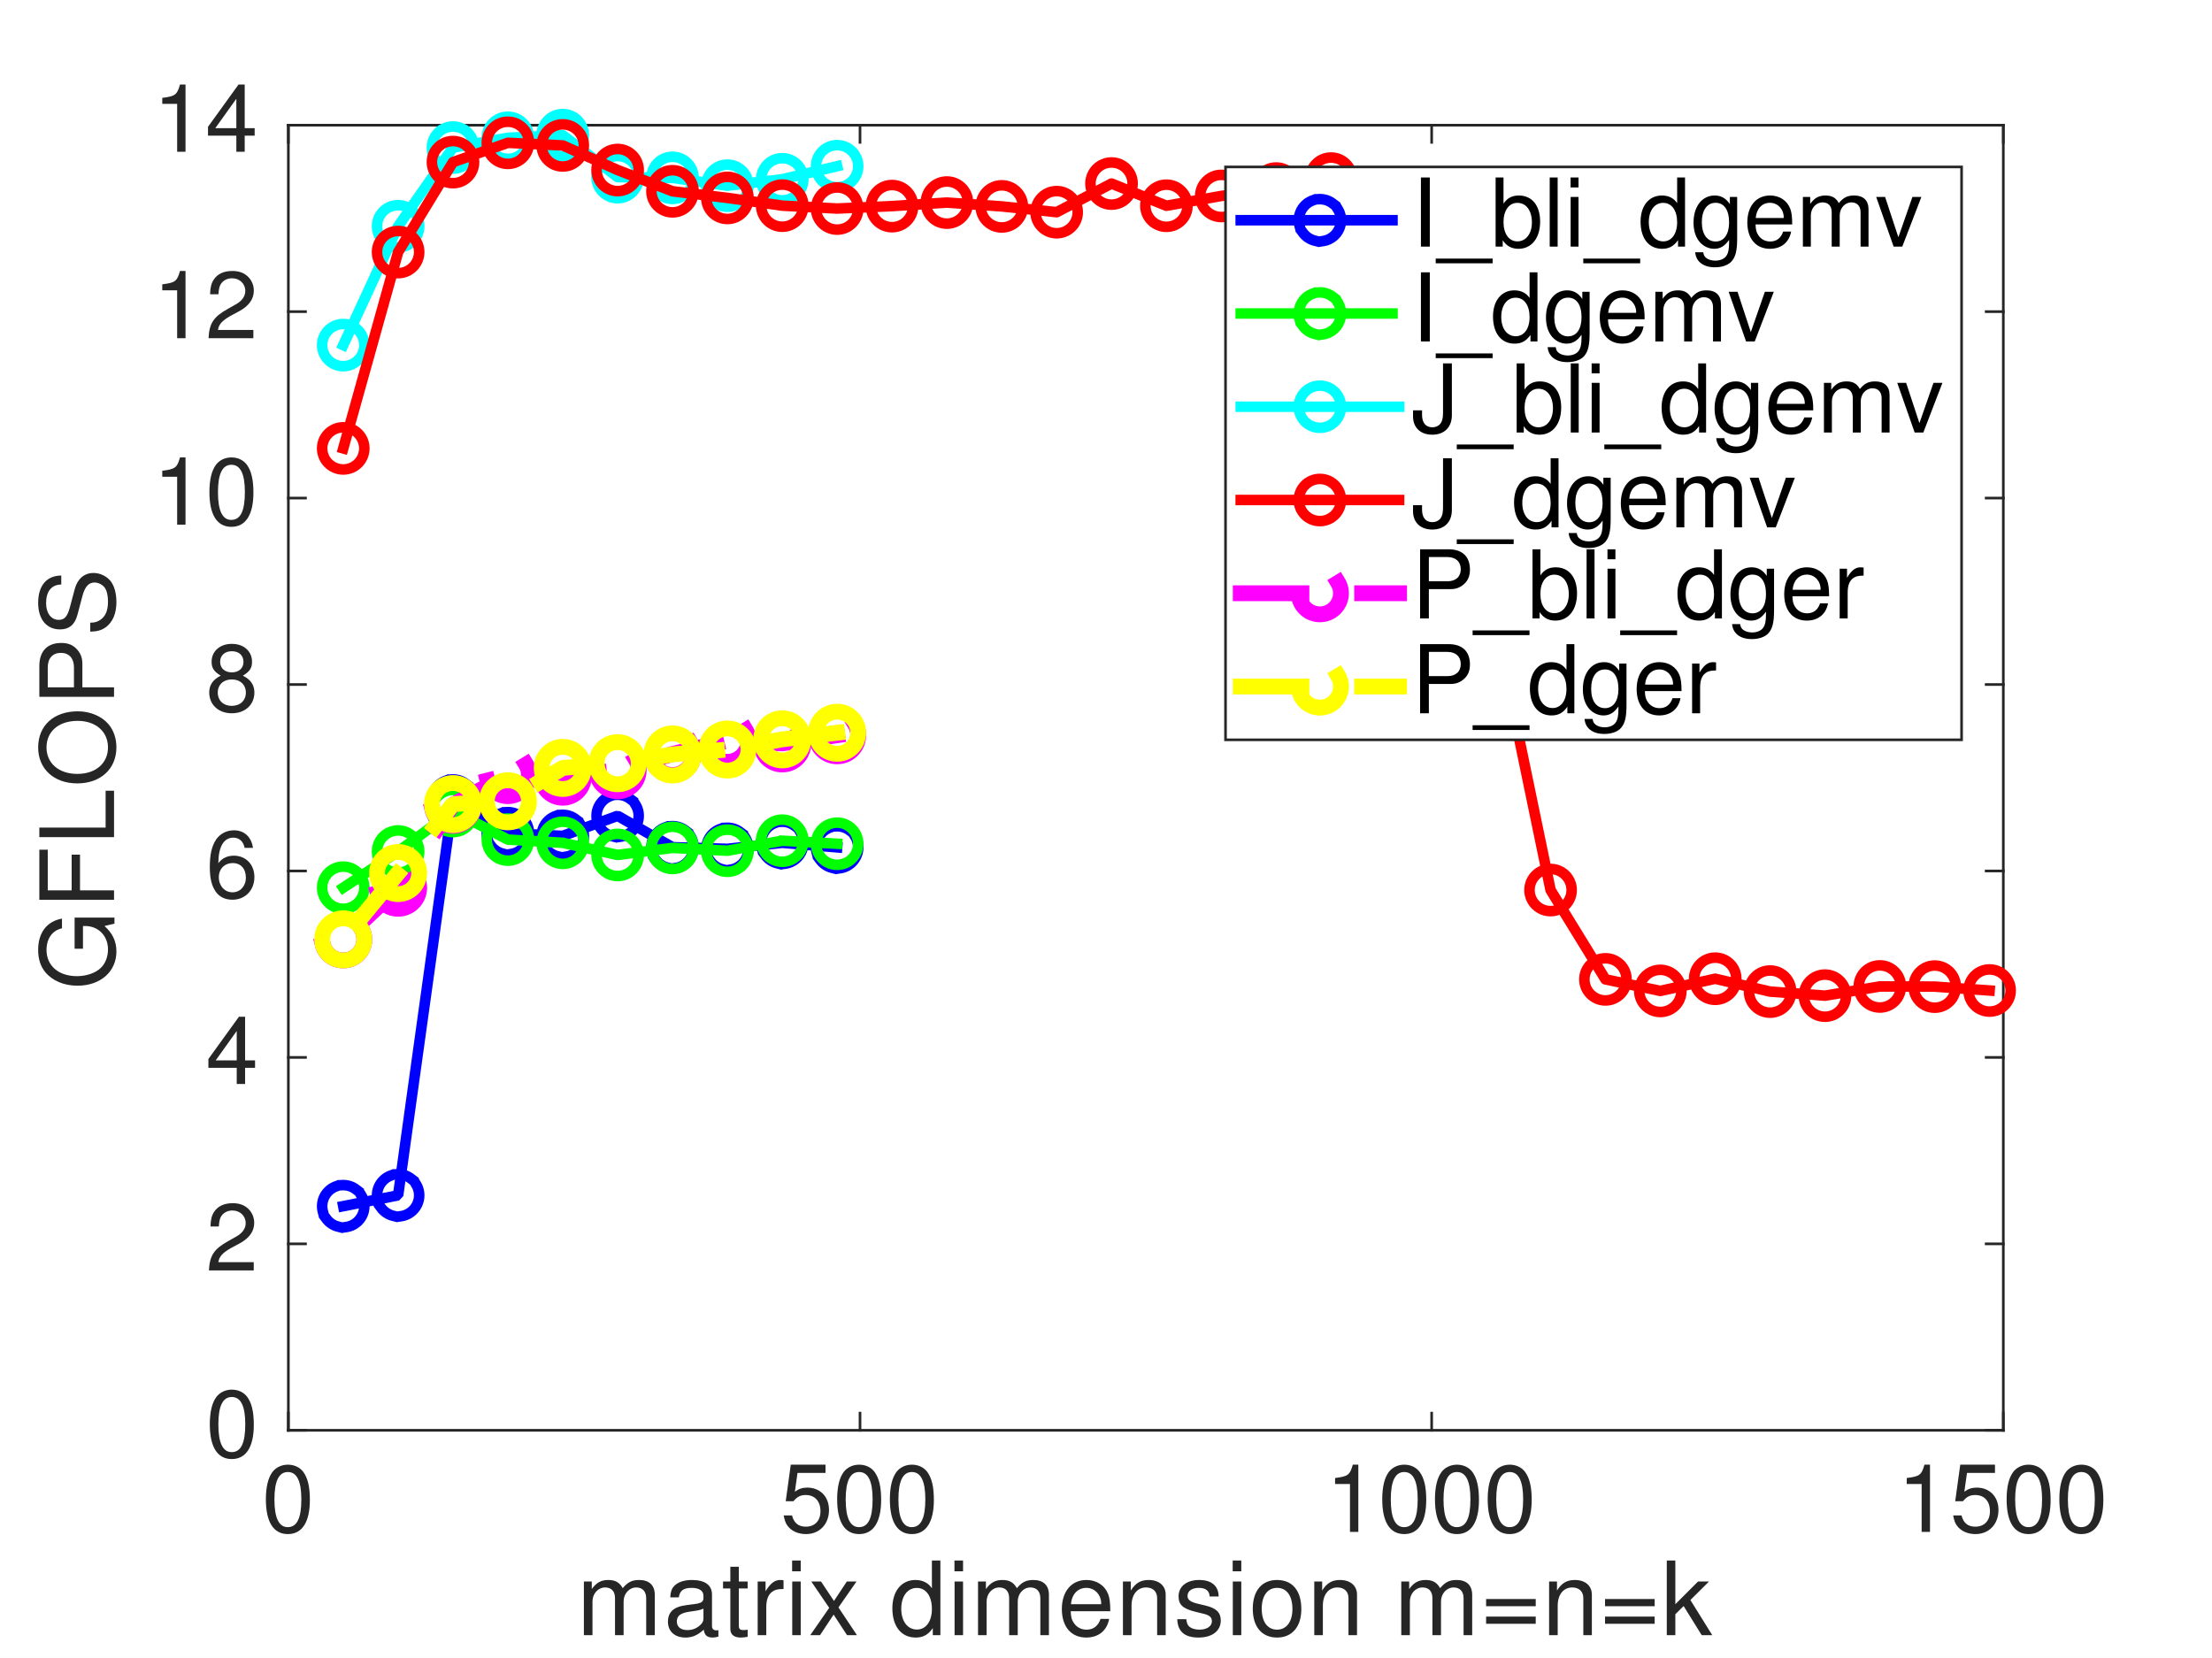 <?xml version="1.0"?>
<!DOCTYPE svg PUBLIC '-//W3C//DTD SVG 1.0//EN'
          'http://www.w3.org/TR/2001/REC-SVG-20010904/DTD/svg10.dtd'>
<svg xmlns:xlink="http://www.w3.org/1999/xlink" style="fill-opacity:1; color-rendering:auto; color-interpolation:auto; text-rendering:auto; stroke:black; stroke-linecap:square; stroke-miterlimit:10; shape-rendering:auto; stroke-opacity:1; fill:black; stroke-dasharray:none; font-weight:normal; stroke-width:1; font-family:'Dialog'; font-style:normal; stroke-linejoin:miter; font-size:12px; stroke-dashoffset:0; image-rendering:auto;" width="583" height="437" xmlns="http://www.w3.org/2000/svg"
><rect width="100%" height="100%" fill="#333333" stroke="none"/><!--Generated by the Batik Graphics2D SVG Generator--><defs id="genericDefs"
  /><g
  ><defs id="defs1"
    ><clipPath clipPathUnits="userSpaceOnUse" id="clipPath1"
      ><path d="M0 0 L583 0 L583 437 L0 437 L0 0 Z"
      /></clipPath
    ></defs
    ><g style="fill:white; stroke:white;"
    ><rect x="0" y="0" width="583" style="clip-path:url(#clipPath1); stroke:none;" height="437"
    /></g
    ><g style="fill:white; text-rendering:optimizeSpeed; color-rendering:optimizeSpeed; image-rendering:optimizeSpeed; shape-rendering:crispEdges; stroke:white; color-interpolation:sRGB;"
    ><rect x="0" width="583" height="437" y="0" style="stroke:none;"
      /><path style="stroke:none;" d="M76 377 L528 377 L528 33 L76 33 Z"
    /></g
    ><g style="fill:rgb(38,38,38); text-rendering:geometricPrecision; image-rendering:optimizeQuality; color-rendering:optimizeQuality; stroke-linejoin:round; stroke:rgb(38,38,38); color-interpolation:linearRGB; stroke-width:0.694;"
    ><line y2="377" style="fill:none;" x1="76" x2="528" y1="377"
      /><line y2="33" style="fill:none;" x1="76" x2="528" y1="33"
      /><line y2="372.48" style="fill:none;" x1="76" x2="76" y1="377"
      /><line y2="372.48" style="fill:none;" x1="226.667" x2="226.667" y1="377"
      /><line y2="372.48" style="fill:none;" x1="377.333" x2="377.333" y1="377"
      /><line y2="372.48" style="fill:none;" x1="528" x2="528" y1="377"
      /><line y2="37.52" style="fill:none;" x1="76" x2="76" y1="33"
      /><line y2="37.52" style="fill:none;" x1="226.667" x2="226.667" y1="33"
      /><line y2="37.52" style="fill:none;" x1="377.333" x2="377.333" y1="33"
      /><line y2="37.52" style="fill:none;" x1="528" x2="528" y1="33"
    /></g
    ><g transform="translate(76,384.778)" style="font-size:25px; fill:rgb(38,38,38); text-rendering:geometricPrecision; color-rendering:optimizeQuality; image-rendering:optimizeQuality; stroke:rgb(38,38,38); color-interpolation:linearRGB;"
    ><path style="stroke:none;" d="M-0.125 1.281 C1.547 1.281 3.031 1.969 3.953 3.219 C5.125 4.828 5.672 7.125 5.672 10.578 C5.672 16.406 3.625 19.578 -0.125 19.578 C-3.922 19.578 -5.922 16.406 -5.922 10.422 C-5.922 7.156 -5.344 4.781 -4.203 3.219 C-3.281 2 -1.781 1.281 -0.125 1.281 ZM-0.125 3.219 C-2.5 3.219 -3.672 5.594 -3.672 10.453 C-3.672 15.297 -2.5 17.75 -0.172 17.75 C2.281 17.75 3.422 15.406 3.422 10.375 C3.422 5.625 2.25 3.219 -0.125 3.219 Z"
    /></g
    ><g transform="translate(226.667,384.778)" style="font-size:25px; fill:rgb(38,38,38); text-rendering:geometricPrecision; color-rendering:optimizeQuality; image-rendering:optimizeQuality; stroke:rgb(38,38,38); color-interpolation:linearRGB;"
    ><path style="stroke:none;" d="M-9.094 1.281 L-9.094 3.453 L-16.469 3.453 L-17.172 8.406 C-16.156 7.656 -15.156 7.328 -13.906 7.328 C-10.5 7.328 -8.172 9.719 -8.172 13.219 C-8.172 16.969 -10.672 19.578 -14.25 19.578 C-16.25 19.578 -18.047 18.797 -19.047 17.453 C-19.578 16.797 -19.828 16.094 -20.125 14.656 L-17.922 14.656 C-17.406 16.656 -16.219 17.625 -14.297 17.625 C-11.906 17.625 -10.422 16.078 -10.422 13.531 C-10.422 10.906 -11.922 9.281 -14.297 9.281 C-15.672 9.281 -16.531 9.703 -17.547 10.922 L-19.578 10.922 L-18.25 1.281 ZM-0.228 1.281 C1.444 1.281 2.928 1.969 3.85 3.219 C5.022 4.828 5.569 7.125 5.569 10.578 C5.569 16.406 3.522 19.578 -0.228 19.578 C-4.025 19.578 -6.025 16.406 -6.025 10.422 C-6.025 7.156 -5.447 4.781 -4.306 3.219 C-3.385 2 -1.885 1.281 -0.228 1.281 ZM-0.228 3.219 C-2.603 3.219 -3.775 5.594 -3.775 10.453 C-3.775 15.297 -2.603 17.75 -0.275 17.75 C2.178 17.75 3.318 15.406 3.318 10.375 C3.318 5.625 2.147 3.219 -0.228 3.219 ZM13.668 1.281 C15.34 1.281 16.825 1.969 17.746 3.219 C18.918 4.828 19.465 7.125 19.465 10.578 C19.465 16.406 17.418 19.578 13.668 19.578 C9.871 19.578 7.871 16.406 7.871 10.422 C7.871 7.156 8.45 4.781 9.59 3.219 C10.512 2 12.012 1.281 13.668 1.281 ZM13.668 3.219 C11.293 3.219 10.121 5.594 10.121 10.453 C10.121 15.297 11.293 17.75 13.621 17.75 C16.075 17.75 17.215 15.406 17.215 10.375 C17.215 5.625 16.043 3.219 13.668 3.219 Z"
    /></g
    ><g transform="translate(377.333,384.778)" style="font-size:25px; fill:rgb(38,38,38); text-rendering:geometricPrecision; color-rendering:optimizeQuality; image-rendering:optimizeQuality; stroke:rgb(38,38,38); color-interpolation:linearRGB;"
    ><path style="stroke:none;" d="M-21.531 6.375 L-25.453 6.375 L-25.453 4.797 C-22.047 4.375 -21.547 4 -20.781 1.281 L-19.328 1.281 L-19.328 19 L-21.531 19 ZM-7.228 1.281 C-5.556 1.281 -4.072 1.969 -3.15 3.219 C-1.978 4.828 -1.431 7.125 -1.431 10.578 C-1.431 16.406 -3.478 19.578 -7.228 19.578 C-11.025 19.578 -13.025 16.406 -13.025 10.422 C-13.025 7.156 -12.447 4.781 -11.306 3.219 C-10.385 2 -8.885 1.281 -7.228 1.281 ZM-7.228 3.219 C-9.603 3.219 -10.775 5.594 -10.775 10.453 C-10.775 15.297 -9.603 17.75 -7.275 17.75 C-4.822 17.75 -3.682 15.406 -3.682 10.375 C-3.682 5.625 -4.853 3.219 -7.228 3.219 ZM6.668 1.281 C8.34 1.281 9.825 1.969 10.746 3.219 C11.918 4.828 12.465 7.125 12.465 10.578 C12.465 16.406 10.418 19.578 6.668 19.578 C2.871 19.578 0.871 16.406 0.871 10.422 C0.871 7.156 1.45 4.781 2.59 3.219 C3.512 2 5.012 1.281 6.668 1.281 ZM6.668 3.219 C4.293 3.219 3.121 5.594 3.121 10.453 C3.121 15.297 4.293 17.75 6.621 17.75 C9.075 17.75 10.215 15.406 10.215 10.375 C10.215 5.625 9.043 3.219 6.668 3.219 ZM20.565 1.281 C22.237 1.281 23.721 1.969 24.643 3.219 C25.815 4.828 26.362 7.125 26.362 10.578 C26.362 16.406 24.315 19.578 20.565 19.578 C16.768 19.578 14.768 16.406 14.768 10.422 C14.768 7.156 15.346 4.781 16.487 3.219 C17.409 2 18.909 1.281 20.565 1.281 ZM20.565 3.219 C18.19 3.219 17.018 5.594 17.018 10.453 C17.018 15.297 18.19 17.75 20.518 17.75 C22.971 17.75 24.112 15.406 24.112 10.375 C24.112 5.625 22.94 3.219 20.565 3.219 Z"
    /></g
    ><g transform="translate(528,384.778)" style="font-size:25px; fill:rgb(38,38,38); text-rendering:geometricPrecision; color-rendering:optimizeQuality; image-rendering:optimizeQuality; stroke:rgb(38,38,38); color-interpolation:linearRGB;"
    ><path style="stroke:none;" d="M-21.531 6.375 L-25.453 6.375 L-25.453 4.797 C-22.047 4.375 -21.547 4 -20.781 1.281 L-19.328 1.281 L-19.328 19 L-21.531 19 ZM-2.197 1.281 L-2.197 3.453 L-9.572 3.453 L-10.275 8.406 C-9.26 7.656 -8.26 7.328 -7.01 7.328 C-3.603 7.328 -1.275 9.719 -1.275 13.219 C-1.275 16.969 -3.775 19.578 -7.353 19.578 C-9.353 19.578 -11.15 18.797 -12.15 17.453 C-12.681 16.797 -12.931 16.094 -13.228 14.656 L-11.025 14.656 C-10.51 16.656 -9.322 17.625 -7.4 17.625 C-5.01 17.625 -3.525 16.078 -3.525 13.531 C-3.525 10.906 -5.025 9.281 -7.4 9.281 C-8.775 9.281 -9.635 9.703 -10.65 10.922 L-12.681 10.922 L-11.353 1.281 ZM6.668 1.281 C8.34 1.281 9.825 1.969 10.746 3.219 C11.918 4.828 12.465 7.125 12.465 10.578 C12.465 16.406 10.418 19.578 6.668 19.578 C2.871 19.578 0.871 16.406 0.871 10.422 C0.871 7.156 1.45 4.781 2.59 3.219 C3.512 2 5.012 1.281 6.668 1.281 ZM6.668 3.219 C4.293 3.219 3.121 5.594 3.121 10.453 C3.121 15.297 4.293 17.75 6.621 17.75 C9.075 17.75 10.215 15.406 10.215 10.375 C10.215 5.625 9.043 3.219 6.668 3.219 ZM20.565 1.281 C22.237 1.281 23.721 1.969 24.643 3.219 C25.815 4.828 26.362 7.125 26.362 10.578 C26.362 16.406 24.315 19.578 20.565 19.578 C16.768 19.578 14.768 16.406 14.768 10.422 C14.768 7.156 15.346 4.781 16.487 3.219 C17.409 2 18.909 1.281 20.565 1.281 ZM20.565 3.219 C18.19 3.219 17.018 5.594 17.018 10.453 C17.018 15.297 18.19 17.75 20.518 17.75 C22.971 17.75 24.112 15.406 24.112 10.375 C24.112 5.625 22.94 3.219 20.565 3.219 Z"
    /></g
    ><g transform="translate(302,410)" style="font-size:27.5px; fill:rgb(38,38,38); text-rendering:geometricPrecision; color-rendering:optimizeQuality; image-rendering:optimizeQuality; stroke:rgb(38,38,38); color-interpolation:linearRGB;"
    ><path style="stroke:none;" d="M-148.109 6.859 L-146.031 6.859 L-146.031 8.844 C-144.812 7.156 -143.578 6.453 -141.688 6.453 C-139.844 6.453 -138.719 7.094 -137.875 8.609 C-136.547 7.016 -135.422 6.453 -133.531 6.453 C-130.891 6.453 -129.422 7.844 -129.422 10.391 L-129.422 21 L-131.688 21 L-131.688 11.25 C-131.688 9.469 -132.672 8.422 -134.312 8.422 C-136.156 8.422 -137.641 10.062 -137.641 12.109 L-137.641 21 L-139.906 21 L-139.906 11.25 C-139.906 9.438 -140.844 8.422 -142.516 8.422 C-144.359 8.422 -145.844 10.062 -145.844 12.109 L-145.844 21 L-148.109 21 ZM-112.658 19.672 L-112.658 21.375 C-113.377 21.562 -113.736 21.625 -114.189 21.625 C-115.642 21.625 -116.346 20.969 -116.517 19.547 C-118.111 21 -119.533 21.625 -121.314 21.625 C-124.174 21.625 -125.955 20 -125.955 17.438 C-125.955 15.594 -125.127 14.328 -123.471 13.656 C-122.611 13.312 -122.127 13.203 -118.939 12.797 C-117.158 12.578 -116.596 12.172 -116.596 11.219 L-116.596 10.625 C-116.596 9.281 -117.721 8.531 -119.752 8.531 C-121.861 8.531 -122.877 9.312 -123.08 11.031 L-125.346 11.031 C-125.283 9.641 -125.017 8.828 -124.361 8.094 C-123.424 7.047 -121.721 6.453 -119.674 6.453 C-116.189 6.453 -114.346 7.797 -114.346 10.312 L-114.346 18.625 C-114.346 19.328 -113.924 19.734 -113.142 19.734 C-113.002 19.734 -112.892 19.734 -112.658 19.672 ZM-116.596 16.547 L-116.596 14 C-117.346 14.359 -117.83 14.469 -120.205 14.797 C-122.611 15.141 -123.611 15.891 -123.611 17.375 C-123.611 18.812 -122.58 19.656 -120.83 19.656 C-119.502 19.656 -118.408 19.219 -117.486 18.375 C-116.814 17.766 -116.596 17.297 -116.596 16.547 ZM-104.948 6.859 L-104.948 8.688 L-107.276 8.688 L-107.276 18.375 C-107.276 19.375 -106.995 19.656 -106.026 19.656 C-105.605 19.656 -105.245 19.625 -104.948 19.547 L-104.948 21.438 C-105.698 21.562 -106.245 21.625 -106.792 21.625 C-108.542 21.625 -109.511 20.812 -109.511 19.375 L-109.511 8.688 L-111.433 8.688 L-111.433 6.859 L-109.511 6.859 L-109.511 2.969 L-107.276 2.969 L-107.276 6.859 ZM-102.304 6.859 L-100.226 6.859 L-100.226 9.422 C-98.929 7.312 -97.82 6.453 -96.367 6.453 C-96.07 6.453 -95.882 6.469 -95.492 6.531 L-95.492 8.828 C-97.07 8.844 -97.742 9.016 -98.445 9.531 C-99.523 10.312 -100.039 11.625 -100.039 13.656 L-100.039 21 L-102.304 21 ZM-90.96 6.859 L-90.96 21 L-93.195 21 L-93.195 6.859 ZM-90.96 1.312 L-90.96 4.156 L-93.226 4.156 L-93.226 1.312 ZM-81.013 13.688 L-76.138 21 L-78.747 21 L-82.294 15.578 L-85.872 21 L-88.45 21 L-83.45 13.797 L-88.169 6.859 L-85.606 6.859 L-82.2 11.984 L-78.809 6.859 L-76.263 6.859 ZM-54.152 1.312 L-54.152 21 L-56.152 21 L-56.152 19.141 C-57.355 20.891 -58.714 21.625 -60.652 21.625 C-64.464 21.625 -66.808 18.672 -66.808 13.906 C-66.808 9.391 -64.402 6.453 -60.73 6.453 C-58.839 6.453 -57.339 7.203 -56.386 8.641 L-56.386 1.312 ZM-60.355 8.547 C-62.808 8.547 -64.464 10.734 -64.464 14.031 C-64.464 17.328 -62.808 19.516 -60.324 19.516 C-57.949 19.516 -56.386 17.359 -56.386 14.094 C-56.386 10.719 -57.933 8.547 -60.355 8.547 ZM-48.176 6.859 L-48.176 21 L-50.41 21 L-50.41 6.859 ZM-48.176 1.312 L-48.176 4.156 L-50.442 4.156 L-50.442 1.312 ZM-44.228 6.859 L-42.15 6.859 L-42.15 8.844 C-40.931 7.156 -39.697 6.453 -37.806 6.453 C-35.963 6.453 -34.838 7.094 -33.994 8.609 C-32.666 7.016 -31.541 6.453 -29.65 6.453 C-27.009 6.453 -25.541 7.844 -25.541 10.391 L-25.541 21 L-27.806 21 L-27.806 11.25 C-27.806 9.469 -28.791 8.422 -30.431 8.422 C-32.275 8.422 -33.76 10.062 -33.76 12.109 L-33.76 21 L-36.025 21 L-36.025 11.25 C-36.025 9.438 -36.963 8.422 -38.635 8.422 C-40.478 8.422 -41.963 10.062 -41.963 12.109 L-41.963 21 L-44.228 21 ZM-9.371 14.688 L-19.793 14.688 C-19.761 16.094 -19.574 16.891 -19.027 17.703 C-18.277 18.891 -17.058 19.547 -15.621 19.547 C-13.824 19.547 -12.543 18.562 -11.933 16.703 L-9.668 16.703 C-10.23 19.781 -12.464 21.625 -15.714 21.625 C-19.683 21.625 -22.136 18.766 -22.136 14.109 C-22.136 9.469 -19.589 6.453 -15.652 6.453 C-13.011 6.453 -10.855 7.844 -9.933 10.172 C-9.527 11.219 -9.371 12.516 -9.371 14.688 ZM-19.73 12.844 L-11.793 12.844 C-11.761 12.797 -11.761 12.734 -11.761 12.688 C-11.761 10.359 -13.464 8.531 -15.683 8.531 C-17.949 8.531 -19.543 10.234 -19.73 12.844 ZM-6.036 6.859 L-3.958 6.859 L-3.958 9.234 C-2.708 7.25 -1.364 6.453 0.746 6.453 C3.464 6.453 5.23 7.953 5.23 10.312 L5.23 21 L2.98 21 L2.98 11.203 C2.98 9.5 1.855 8.422 0.058 8.422 C-2.255 8.422 -3.77 10.312 -3.77 13.203 L-3.77 21 L-6.036 21 ZM19.19 10.797 L16.815 10.797 C16.752 9.312 15.783 8.531 13.971 8.531 C12.143 8.531 10.986 9.359 10.986 10.656 C10.986 11.656 11.768 12.25 13.596 12.688 L15.752 13.203 C18.565 13.875 19.752 15.031 19.752 17.141 C19.752 19.859 17.486 21.625 13.924 21.625 C10.221 21.625 8.393 20.062 8.283 16.781 L10.658 16.781 C10.783 17.781 10.955 18.188 11.299 18.594 C11.877 19.188 12.893 19.547 14.111 19.547 C16.08 19.547 17.408 18.656 17.408 17.328 C17.408 16.297 16.783 15.734 15.221 15.359 L13.111 14.844 C9.768 14.031 8.627 12.984 8.627 10.766 C8.627 8.141 10.768 6.453 14.065 6.453 C17.33 6.453 19.158 8.016 19.19 10.797 ZM25.157 6.859 L25.157 21 L22.922 21 L22.922 6.859 ZM25.157 1.312 L25.157 4.156 L22.891 4.156 L22.891 1.312 ZM34.558 6.453 C38.636 6.453 40.98 9.25 40.98 14.141 C40.98 18.781 38.558 21.625 34.589 21.625 C30.558 21.625 28.183 18.781 28.183 14.031 C28.183 9.281 30.589 6.453 34.558 6.453 ZM34.589 8.531 C32.073 8.531 30.542 10.625 30.542 14.031 C30.542 17.469 32.073 19.547 34.589 19.547 C37.073 19.547 38.636 17.438 38.636 14.109 C38.636 10.609 37.12 8.531 34.589 8.531 ZM44.392 6.859 L46.471 6.859 L46.471 9.234 C47.721 7.25 49.064 6.453 51.174 6.453 C53.892 6.453 55.658 7.953 55.658 10.312 L55.658 21 L53.408 21 L53.408 11.203 C53.408 9.5 52.283 8.422 50.486 8.422 C48.174 8.422 46.658 10.312 46.658 13.203 L46.658 21 L44.392 21 ZM67.324 6.859 L69.403 6.859 L69.403 8.844 C70.621 7.156 71.856 6.453 73.746 6.453 C75.59 6.453 76.715 7.094 77.559 8.609 C78.887 7.016 80.012 6.453 81.903 6.453 C84.543 6.453 86.012 7.844 86.012 10.391 L86.012 21 L83.746 21 L83.746 11.25 C83.746 9.469 82.762 8.422 81.121 8.422 C79.278 8.422 77.793 10.062 77.793 12.109 L77.793 21 L75.528 21 L75.528 11.25 C75.528 9.438 74.59 8.422 72.918 8.422 C71.074 8.422 69.59 10.062 69.59 12.109 L69.59 21 L67.324 21 ZM102.76 11.469 L102.76 13.359 L89.682 13.359 L89.682 11.469 ZM102.76 16.109 L102.76 18 L89.682 18 L89.682 16.109 ZM106.287 6.859 L108.365 6.859 L108.365 9.234 C109.615 7.25 110.959 6.453 113.068 6.453 C115.787 6.453 117.552 7.953 117.552 10.312 L117.552 21 L115.302 21 L115.302 11.203 C115.302 9.5 114.177 8.422 112.38 8.422 C110.068 8.422 108.552 10.312 108.552 13.203 L108.552 21 L106.287 21 ZM134.106 11.469 L134.106 13.359 L121.028 13.359 L121.028 11.469 ZM134.106 16.109 L134.106 18 L121.028 18 L121.028 16.109 ZM139.554 1.312 L139.554 12.844 L145.539 6.859 L148.429 6.859 L143.523 11.734 L149.289 21 L146.508 21 L141.742 13.328 L139.554 15.484 L139.554 21 L137.304 21 L137.304 1.312 Z"
    /></g
    ><g style="fill:rgb(38,38,38); text-rendering:geometricPrecision; image-rendering:optimizeQuality; color-rendering:optimizeQuality; stroke-linejoin:round; stroke:rgb(38,38,38); color-interpolation:linearRGB; stroke-width:0.694;"
    ><line y2="33" style="fill:none;" x1="76" x2="76" y1="377"
      /><line y2="33" style="fill:none;" x1="528" x2="528" y1="377"
      /><line y2="377" style="fill:none;" x1="76" x2="80.52" y1="377"
      /><line y2="327.857" style="fill:none;" x1="76" x2="80.52" y1="327.857"
      /><line y2="278.714" style="fill:none;" x1="76" x2="80.52" y1="278.714"
      /><line y2="229.571" style="fill:none;" x1="76" x2="80.52" y1="229.571"
      /><line y2="180.429" style="fill:none;" x1="76" x2="80.52" y1="180.429"
      /><line y2="131.286" style="fill:none;" x1="76" x2="80.52" y1="131.286"
      /><line y2="82.143" style="fill:none;" x1="76" x2="80.52" y1="82.143"
      /><line y2="33" style="fill:none;" x1="76" x2="80.52" y1="33"
      /><line y2="377" style="fill:none;" x1="528" x2="523.48" y1="377"
      /><line y2="327.857" style="fill:none;" x1="528" x2="523.48" y1="327.857"
      /><line y2="278.714" style="fill:none;" x1="528" x2="523.48" y1="278.714"
      /><line y2="229.571" style="fill:none;" x1="528" x2="523.48" y1="229.571"
      /><line y2="180.429" style="fill:none;" x1="528" x2="523.48" y1="180.429"
      /><line y2="131.286" style="fill:none;" x1="528" x2="523.48" y1="131.286"
      /><line y2="82.143" style="fill:none;" x1="528" x2="523.48" y1="82.143"
      /><line y2="33" style="fill:none;" x1="528" x2="523.48" y1="33"
    /></g
    ><g transform="translate(68.222,377)" style="font-size:25px; fill:rgb(38,38,38); text-rendering:geometricPrecision; color-rendering:optimizeQuality; image-rendering:optimizeQuality; stroke:rgb(38,38,38); color-interpolation:linearRGB;"
    ><path style="stroke:none;" d="M-7.125 -10.719 C-5.453 -10.719 -3.969 -10.031 -3.047 -8.781 C-1.875 -7.172 -1.328 -4.875 -1.328 -1.422 C-1.328 4.406 -3.375 7.578 -7.125 7.578 C-10.922 7.578 -12.922 4.406 -12.922 -1.578 C-12.922 -4.844 -12.344 -7.219 -11.203 -8.781 C-10.281 -10 -8.781 -10.719 -7.125 -10.719 ZM-7.125 -8.781 C-9.5 -8.781 -10.672 -6.406 -10.672 -1.547 C-10.672 3.297 -9.5 5.75 -7.172 5.75 C-4.719 5.75 -3.578 3.406 -3.578 -1.625 C-3.578 -6.375 -4.75 -8.781 -7.125 -8.781 Z"
    /></g
    ><g transform="translate(68.222,327.857)" style="font-size:25px; fill:rgb(38,38,38); text-rendering:geometricPrecision; color-rendering:optimizeQuality; image-rendering:optimizeQuality; stroke:rgb(38,38,38); color-interpolation:linearRGB;"
    ><path style="stroke:none;" d="M-1.344 4.828 L-1.344 7 L-13.156 7 C-12.953 3.094 -11.875 1.422 -8.172 -0.672 L-5.875 -1.969 C-4.297 -2.875 -3.469 -4.078 -3.469 -5.469 C-3.469 -7.375 -4.969 -8.797 -6.969 -8.797 C-8.297 -8.797 -9.453 -8.156 -10.031 -7.078 C-10.328 -6.5 -10.469 -5.781 -10.547 -4.578 L-12.75 -4.578 C-12.703 -6.375 -12.422 -7.469 -11.797 -8.422 C-10.828 -9.922 -9.156 -10.719 -6.906 -10.719 C-5.219 -10.719 -3.922 -10.281 -2.875 -9.328 C-1.828 -8.375 -1.219 -7 -1.219 -5.531 C-1.219 -3.344 -2.5 -1.531 -4.969 -0.172 L-7.469 1.172 C-9.656 2.453 -10.453 3.375 -10.672 4.828 Z"
    /></g
    ><g transform="translate(68.222,278.714)" style="font-size:25px; fill:rgb(38,38,38); text-rendering:geometricPrecision; color-rendering:optimizeQuality; image-rendering:optimizeQuality; stroke:rgb(38,38,38); color-interpolation:linearRGB;"
    ><path style="stroke:none;" d="M-5.828 2.75 L-13.297 2.75 L-13.297 0.422 L-5.25 -10.719 L-3.625 -10.719 L-3.625 0.781 L-1 0.781 L-1 2.75 L-3.625 2.75 L-3.625 7 L-5.828 7 ZM-5.828 0.781 L-5.828 -6.969 L-11.375 0.781 Z"
    /></g
    ><g transform="translate(68.222,229.571)" style="font-size:25px; fill:rgb(38,38,38); text-rendering:geometricPrecision; color-rendering:optimizeQuality; image-rendering:optimizeQuality; stroke:rgb(38,38,38); color-interpolation:linearRGB;"
    ><path style="stroke:none;" d="M-1.547 -6.094 L-3.75 -6.094 C-4.094 -7.797 -5.172 -8.781 -6.719 -8.781 C-9.25 -8.781 -10.656 -6.375 -10.672 -2.047 C-9.719 -3.344 -8.344 -4.031 -6.594 -4.031 C-3.422 -4.031 -1.172 -1.703 -1.172 1.594 C-1.172 5.078 -3.594 7.578 -6.969 7.578 C-8.922 7.578 -10.469 6.797 -11.422 5.375 C-12.469 3.797 -12.922 1.906 -12.922 -1.078 C-12.922 -4.297 -12.422 -6.469 -11.328 -8.203 C-10.281 -9.781 -8.531 -10.719 -6.578 -10.719 C-3.875 -10.719 -1.969 -9 -1.547 -6.094 ZM-6.875 -2.078 C-9.047 -2.078 -10.547 -0.547 -10.547 1.656 C-10.547 3.922 -9 5.625 -6.953 5.625 C-4.922 5.625 -3.422 4 -3.422 1.781 C-3.422 -0.594 -4.75 -2.078 -6.875 -2.078 Z"
    /></g
    ><g transform="translate(68.222,180.429)" style="font-size:25px; fill:rgb(38,38,38); text-rendering:geometricPrecision; color-rendering:optimizeQuality; image-rendering:optimizeQuality; stroke:rgb(38,38,38); color-interpolation:linearRGB;"
    ><path style="stroke:none;" d="M-4.219 -2.328 C-2.172 -1.344 -1.172 0.125 -1.172 2.094 C-1.172 5.328 -3.625 7.578 -7.125 7.578 C-10.625 7.578 -13.078 5.328 -13.078 2.078 C-13.078 0.125 -12.078 -1.344 -10.047 -2.328 C-11.844 -3.453 -12.453 -4.344 -12.453 -6 C-12.453 -8.781 -10.25 -10.719 -7.125 -10.719 C-3.969 -10.719 -1.797 -8.781 -1.797 -6 C-1.797 -4.328 -2.406 -3.422 -4.219 -2.328 ZM-7.125 -8.781 C-8.969 -8.781 -10.203 -7.672 -10.203 -5.969 C-10.203 -4.297 -8.969 -3.203 -7.125 -3.203 C-5.281 -3.203 -4.047 -4.297 -4.047 -5.953 C-4.047 -7.672 -5.25 -8.781 -7.125 -8.781 ZM-7.125 -1.344 C-9.328 -1.344 -10.828 0.047 -10.828 2.125 C-10.828 4.203 -9.328 5.625 -7.172 5.625 C-4.922 5.625 -3.422 4.219 -3.422 2.125 C-3.422 0.047 -4.922 -1.344 -7.125 -1.344 Z"
    /></g
    ><g transform="translate(68.222,131.286)" style="font-size:25px; fill:rgb(38,38,38); text-rendering:geometricPrecision; color-rendering:optimizeQuality; image-rendering:optimizeQuality; stroke:rgb(38,38,38); color-interpolation:linearRGB;"
    ><path style="stroke:none;" d="M-21.531 -5.625 L-25.453 -5.625 L-25.453 -7.203 C-22.047 -7.625 -21.547 -8 -20.781 -10.719 L-19.328 -10.719 L-19.328 7 L-21.531 7 ZM-7.228 -10.719 C-5.556 -10.719 -4.072 -10.031 -3.15 -8.781 C-1.978 -7.172 -1.431 -4.875 -1.431 -1.422 C-1.431 4.406 -3.478 7.578 -7.228 7.578 C-11.025 7.578 -13.025 4.406 -13.025 -1.578 C-13.025 -4.844 -12.447 -7.219 -11.306 -8.781 C-10.385 -10 -8.885 -10.719 -7.228 -10.719 ZM-7.228 -8.781 C-9.603 -8.781 -10.775 -6.406 -10.775 -1.547 C-10.775 3.297 -9.603 5.75 -7.275 5.75 C-4.822 5.75 -3.682 3.406 -3.682 -1.625 C-3.682 -6.375 -4.853 -8.781 -7.228 -8.781 Z"
    /></g
    ><g transform="translate(68.222,82.143)" style="font-size:25px; fill:rgb(38,38,38); text-rendering:geometricPrecision; color-rendering:optimizeQuality; image-rendering:optimizeQuality; stroke:rgb(38,38,38); color-interpolation:linearRGB;"
    ><path style="stroke:none;" d="M-21.531 -5.625 L-25.453 -5.625 L-25.453 -7.203 C-22.047 -7.625 -21.547 -8 -20.781 -10.719 L-19.328 -10.719 L-19.328 7 L-21.531 7 ZM-1.447 4.828 L-1.447 7 L-13.26 7 C-13.056 3.094 -11.978 1.422 -8.275 -0.672 L-5.978 -1.969 C-4.4 -2.875 -3.572 -4.078 -3.572 -5.469 C-3.572 -7.375 -5.072 -8.797 -7.072 -8.797 C-8.4 -8.797 -9.556 -8.156 -10.135 -7.078 C-10.431 -6.5 -10.572 -5.781 -10.65 -4.578 L-12.853 -4.578 C-12.806 -6.375 -12.525 -7.469 -11.9 -8.422 C-10.931 -9.922 -9.26 -10.719 -7.01 -10.719 C-5.322 -10.719 -4.025 -10.281 -2.978 -9.328 C-1.931 -8.375 -1.322 -7 -1.322 -5.531 C-1.322 -3.344 -2.603 -1.531 -5.072 -0.172 L-7.572 1.172 C-9.76 2.453 -10.556 3.375 -10.775 4.828 Z"
    /></g
    ><g transform="translate(68.222,33)" style="font-size:25px; fill:rgb(38,38,38); text-rendering:geometricPrecision; color-rendering:optimizeQuality; image-rendering:optimizeQuality; stroke:rgb(38,38,38); color-interpolation:linearRGB;"
    ><path style="stroke:none;" d="M-21.531 -5.625 L-25.453 -5.625 L-25.453 -7.203 C-22.047 -7.625 -21.547 -8 -20.781 -10.719 L-19.328 -10.719 L-19.328 7 L-21.531 7 ZM-5.931 2.75 L-13.4 2.75 L-13.4 0.422 L-5.353 -10.719 L-3.728 -10.719 L-3.728 0.781 L-1.103 0.781 L-1.103 2.75 L-3.728 2.75 L-3.728 7 L-5.931 7 ZM-5.931 0.781 L-5.931 -6.969 L-11.478 0.781 Z"
    /></g
    ><g transform="translate(36.056,205) rotate(-90)" style="font-size:27.5px; fill:rgb(38,38,38); text-rendering:geometricPrecision; color-rendering:optimizeQuality; image-rendering:optimizeQuality; stroke:rgb(38,38,38); color-interpolation:linearRGB;"
    ><path style="stroke:none;" d="M-36.859 -16.391 L-36.859 -5.891 L-38.453 -5.891 L-39.078 -8.516 C-40.984 -6.375 -43.125 -5.375 -45.797 -5.375 C-51.109 -5.375 -54.812 -9.594 -54.812 -15.641 C-54.812 -19.172 -53.516 -22.234 -51.25 -24.109 C-49.703 -25.391 -47.766 -26 -45.359 -26 C-40.859 -26 -37.828 -23.719 -37.125 -19.719 L-39.688 -19.719 C-40.234 -22.25 -42.391 -23.797 -45.391 -23.797 C-49.547 -23.797 -52.297 -20.609 -52.297 -15.781 C-52.297 -13.344 -51.516 -11 -50.219 -9.594 C-49.062 -8.328 -47.25 -7.594 -45.25 -7.594 C-41.656 -7.594 -39.078 -10.125 -39.078 -13.641 L-39.078 -14.188 L-45.062 -14.188 L-45.062 -16.391 ZM-29.67 -14.969 L-29.67 -6 L-32.17 -6 L-32.17 -25.688 L-18.967 -25.688 L-18.967 -23.469 L-29.67 -23.469 L-29.67 -17.172 L-20.264 -17.172 L-20.264 -14.969 ZM-13.136 -25.688 L-13.136 -8.219 L-3.417 -8.219 L-3.417 -6 L-15.651 -6 L-15.651 -25.688 ZM7.98 -26 C13.762 -26 17.512 -21.875 17.512 -15.531 C17.512 -12.312 16.246 -9.266 14.105 -7.453 C12.512 -6.109 10.387 -5.375 8.012 -5.375 C2.34 -5.375 -1.488 -9.531 -1.488 -15.688 C-1.488 -21.844 2.34 -26 7.98 -26 ZM7.98 -23.797 C3.824 -23.797 1.012 -20.547 1.012 -15.688 C1.012 -10.828 3.824 -7.594 8.012 -7.594 C12.168 -7.594 14.996 -10.828 14.996 -15.578 C14.996 -20.547 12.246 -23.797 7.98 -23.797 ZM23.841 -14.344 L23.841 -6 L21.326 -6 L21.326 -25.688 L29.451 -25.688 C33.341 -25.688 35.529 -23.609 35.529 -19.906 C35.529 -18.094 35.013 -16.828 33.826 -15.75 C32.779 -14.797 31.56 -14.344 30.029 -14.344 ZM23.841 -16.562 L29.076 -16.562 C31.482 -16.562 32.919 -17.859 32.919 -20.016 C32.919 -22.172 31.482 -23.469 29.076 -23.469 L23.841 -23.469 ZM53.306 -19.906 L50.931 -19.906 C50.9 -22.469 49.15 -23.906 46.01 -23.906 C43.369 -23.906 41.619 -22.578 41.619 -20.578 C41.619 -19.062 42.478 -18.312 44.853 -17.656 L49.791 -16.344 C52.463 -15.609 53.978 -13.828 53.978 -11.406 C53.978 -9.703 53.15 -7.938 51.822 -6.891 C50.556 -5.922 48.635 -5.375 46.291 -5.375 C43.291 -5.375 41.025 -6.344 39.666 -8.188 C38.885 -9.266 38.541 -10.453 38.51 -12.266 L40.885 -12.266 C40.853 -11.047 41.181 -10.109 41.916 -9.234 C42.853 -8.109 44.306 -7.594 46.447 -7.594 C48.041 -7.594 49.275 -7.891 50.072 -8.438 C50.9 -9.031 51.463 -10.109 51.463 -11.156 C51.463 -12.703 50.338 -13.688 47.853 -14.344 L42.963 -15.641 C40.369 -16.312 39.103 -17.828 39.103 -20.234 C39.103 -23.797 41.775 -26 46.103 -26 C50.635 -26 53.275 -23.766 53.306 -19.906 Z"
    /></g
    ><g style="stroke-linecap:butt; fill:blue; text-rendering:geometricPrecision; image-rendering:optimizeQuality; color-rendering:optimizeQuality; stroke-linejoin:bevel; stroke-dasharray:8,2,4,2; stroke:blue; color-interpolation:linearRGB; stroke-width:2.778; stroke-miterlimit:1;"
    ><path d="M220.64 223.345 L206.176 222.143 L191.712 223.738 L177.248 223.308 L162.784 215.035 L148.32 220.323 L133.856 219.613 L119.392 211.005 L104.928 315.065 L90.464 317.925" style="fill:none; fill-rule:evenodd;"
      /><circle transform="translate(220.64,223.345)" style="fill:none; stroke-linejoin:miter; stroke-dasharray:none; stroke-miterlimit:10;" r="5.556" cx="0" cy="0"
      /><circle transform="translate(206.176,222.143)" style="fill:none; stroke-linejoin:miter; stroke-dasharray:none; stroke-miterlimit:10;" r="5.556" cx="0" cy="0"
      /><circle transform="translate(191.712,223.738)" style="fill:none; stroke-linejoin:miter; stroke-dasharray:none; stroke-miterlimit:10;" r="5.556" cx="0" cy="0"
      /><circle transform="translate(177.248,223.308)" style="fill:none; stroke-linejoin:miter; stroke-dasharray:none; stroke-miterlimit:10;" r="5.556" cx="0" cy="0"
      /><circle transform="translate(162.784,215.035)" style="fill:none; stroke-linejoin:miter; stroke-dasharray:none; stroke-miterlimit:10;" r="5.556" cx="0" cy="0"
      /><circle transform="translate(148.32,220.323)" style="fill:none; stroke-linejoin:miter; stroke-dasharray:none; stroke-miterlimit:10;" r="5.556" cx="0" cy="0"
      /><circle transform="translate(133.856,219.613)" style="fill:none; stroke-linejoin:miter; stroke-dasharray:none; stroke-miterlimit:10;" r="5.556" cx="0" cy="0"
      /><circle transform="translate(119.392,211.005)" style="fill:none; stroke-linejoin:miter; stroke-dasharray:none; stroke-miterlimit:10;" r="5.556" cx="0" cy="0"
      /><circle transform="translate(104.928,315.065)" style="fill:none; stroke-linejoin:miter; stroke-dasharray:none; stroke-miterlimit:10;" r="5.556" cx="0" cy="0"
      /><circle transform="translate(90.464,317.925)" style="fill:none; stroke-linejoin:miter; stroke-dasharray:none; stroke-miterlimit:10;" r="5.556" cx="0" cy="0"
      /><path d="M220.64 222.392 L206.176 221.593 L191.712 224.234 L177.248 223.485 L162.784 225.35 L148.32 222.143 L133.856 221.303 L119.392 213.774 L104.928 224.443 L90.464 233.98" style="fill:none; fill-rule:evenodd; stroke:lime;"
    /></g
    ><g transform="translate(220.64,222.392)" style="stroke-linecap:butt; fill:lime; text-rendering:geometricPrecision; color-rendering:optimizeQuality; image-rendering:optimizeQuality; stroke:lime; color-interpolation:linearRGB; stroke-width:2.778;"
    ><circle r="5.556" style="fill:none;" cx="0" cy="0"
      /><circle r="5.556" style="fill:none;" cx="0" transform="translate(-14.464,-0.799)" cy="0"
      /><circle r="5.556" style="fill:none;" cx="0" transform="translate(-28.928,1.843)" cy="0"
      /><circle r="5.556" style="fill:none;" cx="0" transform="translate(-43.392,1.093)" cy="0"
      /><circle r="5.556" style="fill:none;" cx="0" transform="translate(-57.856,2.958)" cy="0"
      /><circle r="5.556" style="fill:none;" cx="0" transform="translate(-72.32,-0.248)" cy="0"
      /><circle r="5.556" style="fill:none;" cx="0" transform="translate(-86.784,-1.089)" cy="0"
      /><circle r="5.556" style="fill:none;" cx="0" transform="translate(-101.248,-8.617)" cy="0"
      /><circle r="5.556" style="fill:none;" cx="0" transform="translate(-115.712,2.052)" cy="0"
      /><circle r="5.556" style="fill:none;" cx="0" transform="translate(-130.176,11.588)" cy="0"
      /><path transform="translate(-220.64,-222.392)" style="fill:none; fill-rule:evenodd; stroke:aqua; stroke-linejoin:round;" d="M220.64 43.811 L206.176 47.251 L191.712 48.947 L177.248 46.883 L162.784 46.686 L148.32 35.629 L133.856 36.317 L119.392 38.897 L104.928 59.635 L90.464 90.964"
      /><circle transform="translate(0,-178.58)" style="fill:none; stroke:aqua;" r="5.556" cx="0" cy="0"
      /><circle transform="translate(-14.464,-175.14)" style="fill:none; stroke:aqua;" r="5.556" cx="0" cy="0"
      /><circle transform="translate(-28.928,-173.445)" style="fill:none; stroke:aqua;" r="5.556" cx="0" cy="0"
      /><circle transform="translate(-43.392,-175.509)" style="fill:none; stroke:aqua;" r="5.556" cx="0" cy="0"
      /><circle transform="translate(-57.856,-175.705)" style="fill:none; stroke:aqua;" r="5.556" cx="0" cy="0"
      /><circle transform="translate(-72.32,-186.762)" style="fill:none; stroke:aqua;" r="5.556" cx="0" cy="0"
      /><circle transform="translate(-86.784,-186.075)" style="fill:none; stroke:aqua;" r="5.556" cx="0" cy="0"
      /><circle transform="translate(-101.248,-183.494)" style="fill:none; stroke:aqua;" r="5.556" cx="0" cy="0"
      /><circle transform="translate(-115.712,-162.756)" style="fill:none; stroke:aqua;" r="5.556" cx="0" cy="0"
      /><circle transform="translate(-130.176,-131.428)" style="fill:none; stroke:aqua;" r="5.556" cx="0" cy="0"
      /><path transform="translate(-220.64,-222.392)" style="fill:none; fill-rule:evenodd; stroke:red; stroke-linejoin:round;" d="M524.384 261.079 L509.92 260.052 L495.456 260.008 L480.992 262.436 L466.528 261.362 L452.064 257.976 L437.6 261.183 L423.136 258.141 L408.672 234.599 L394.208 164.762 L379.744 112.661 L365.28 69.022 L350.816 47.079 L336.352 49.709 L321.888 51.65 L307.424 54.23 L292.96 48.382 L278.496 55.925 L264.032 54.402 L249.568 53.394 L235.104 54.328 L220.64 54.967 L206.176 54.205 L191.712 52.166 L177.248 50.421 L162.784 44.819 L148.32 38.332 L133.856 37.644 L119.392 42.73 L104.928 66.442 L90.464 118.189"
      /><circle transform="translate(303.744,38.688)" style="fill:none; stroke:red;" r="5.556" cx="0" cy="0"
      /><circle transform="translate(289.28,37.661)" style="fill:none; stroke:red;" r="5.556" cx="0" cy="0"
      /><circle transform="translate(274.816,37.616)" style="fill:none; stroke:red;" r="5.556" cx="0" cy="0"
      /><circle transform="translate(260.352,40.044)" style="fill:none; stroke:red;" r="5.556" cx="0" cy="0"
      /><circle transform="translate(245.888,38.97)" style="fill:none; stroke:red;" r="5.556" cx="0" cy="0"
      /><circle transform="translate(231.424,35.584)" style="fill:none; stroke:red;" r="5.556" cx="0" cy="0"
      /><circle transform="translate(216.96,38.791)" style="fill:none; stroke:red;" r="5.556" cx="0" cy="0"
      /><circle transform="translate(202.496,35.749)" style="fill:none; stroke:red;" r="5.556" cx="0" cy="0"
      /><circle transform="translate(188.032,12.207)" style="fill:none; stroke:red;" r="5.556" cx="0" cy="0"
      /><circle transform="translate(173.568,-57.63)" style="fill:none; stroke:red;" r="5.556" cx="0" cy="0"
      /><circle transform="translate(159.104,-109.731)" style="fill:none; stroke:red;" r="5.556" cx="0" cy="0"
      /><circle transform="translate(144.64,-153.37)" style="fill:none; stroke:red;" r="5.556" cx="0" cy="0"
      /><circle transform="translate(130.176,-175.312)" style="fill:none; stroke:red;" r="5.556" cx="0" cy="0"
      /><circle transform="translate(115.712,-172.683)" style="fill:none; stroke:red;" r="5.556" cx="0" cy="0"
      /><circle transform="translate(101.248,-170.742)" style="fill:none; stroke:red;" r="5.556" cx="0" cy="0"
      /><circle transform="translate(86.784,-168.162)" style="fill:none; stroke:red;" r="5.556" cx="0" cy="0"
      /><circle transform="translate(72.32,-174.01)" style="fill:none; stroke:red;" r="5.556" cx="0" cy="0"
      /><circle transform="translate(57.856,-166.466)" style="fill:none; stroke:red;" r="5.556" cx="0" cy="0"
      /><circle transform="translate(43.392,-167.99)" style="fill:none; stroke:red;" r="5.556" cx="0" cy="0"
      /><circle transform="translate(28.928,-168.997)" style="fill:none; stroke:red;" r="5.556" cx="0" cy="0"
      /><circle transform="translate(14.464,-168.064)" style="fill:none; stroke:red;" r="5.556" cx="0" cy="0"
      /><circle transform="translate(0,-167.425)" style="fill:none; stroke:red;" r="5.556" cx="0" cy="0"
      /><circle transform="translate(-14.464,-168.186)" style="fill:none; stroke:red;" r="5.556" cx="0" cy="0"
      /><circle transform="translate(-28.928,-170.226)" style="fill:none; stroke:red;" r="5.556" cx="0" cy="0"
      /><circle transform="translate(-43.392,-171.97)" style="fill:none; stroke:red;" r="5.556" cx="0" cy="0"
      /><circle transform="translate(-57.856,-177.573)" style="fill:none; stroke:red;" r="5.556" cx="0" cy="0"
      /><circle transform="translate(-72.32,-184.06)" style="fill:none; stroke:red;" r="5.556" cx="0" cy="0"
      /><circle transform="translate(-86.784,-184.748)" style="fill:none; stroke:red;" r="5.556" cx="0" cy="0"
      /><circle transform="translate(-101.248,-179.661)" style="fill:none; stroke:red;" r="5.556" cx="0" cy="0"
      /><circle transform="translate(-115.712,-155.95)" style="fill:none; stroke:red;" r="5.556" cx="0" cy="0"
      /><circle transform="translate(-130.176,-104.203)" style="fill:none; stroke:red;" r="5.556" cx="0" cy="0"
    /></g
    ><g style="stroke-linecap:butt; fill:fuchsia; text-rendering:geometricPrecision; image-rendering:optimizeQuality; color-rendering:optimizeQuality; stroke-linejoin:bevel; stroke-dasharray:16,16; stroke:fuchsia; color-interpolation:linearRGB; stroke-width:4.167; stroke-miterlimit:1;"
    ><path d="M220.64 193.793 L206.176 195.948 L191.712 195.248 L177.248 198.732 L162.784 203.01 L148.32 204.708 L133.856 204.295 L119.392 212.123 L104.928 233.98 L90.464 247.6" style="fill:none; fill-rule:evenodd;"
      /><circle transform="translate(220.64,193.793)" style="fill:none; stroke-linejoin:miter; stroke-dasharray:none; stroke-miterlimit:10;" r="5.556" cx="0" cy="0"
      /><circle transform="translate(206.176,195.948)" style="fill:none; stroke-linejoin:miter; stroke-dasharray:none; stroke-miterlimit:10;" r="5.556" cx="0" cy="0"
      /><circle transform="translate(191.712,195.248)" style="fill:none; stroke-linejoin:miter; stroke-dasharray:none; stroke-miterlimit:10;" r="5.556" cx="0" cy="0"
      /><circle transform="translate(177.248,198.732)" style="fill:none; stroke-linejoin:miter; stroke-dasharray:none; stroke-miterlimit:10;" r="5.556" cx="0" cy="0"
      /><circle transform="translate(162.784,203.01)" style="fill:none; stroke-linejoin:miter; stroke-dasharray:none; stroke-miterlimit:10;" r="5.556" cx="0" cy="0"
      /><circle transform="translate(148.32,204.708)" style="fill:none; stroke-linejoin:miter; stroke-dasharray:none; stroke-miterlimit:10;" r="5.556" cx="0" cy="0"
      /><circle transform="translate(133.856,204.295)" style="fill:none; stroke-linejoin:miter; stroke-dasharray:none; stroke-miterlimit:10;" r="5.556" cx="0" cy="0"
      /><circle transform="translate(119.392,212.123)" style="fill:none; stroke-linejoin:miter; stroke-dasharray:none; stroke-miterlimit:10;" r="5.556" cx="0" cy="0"
      /><circle transform="translate(104.928,233.98)" style="fill:none; stroke-linejoin:miter; stroke-dasharray:none; stroke-miterlimit:10;" r="5.556" cx="0" cy="0"
      /><circle transform="translate(90.464,247.6)" style="fill:none; stroke-linejoin:miter; stroke-dasharray:none; stroke-miterlimit:10;" r="5.556" cx="0" cy="0"
      /><path d="M220.64 193.137 L206.176 194.874 L191.712 197.557 L177.248 198.852 L162.784 201.16 L148.32 202.405 L133.856 211.209 L119.392 211.939 L104.928 230.114 L90.464 247.6" style="fill:none; fill-rule:evenodd; stroke:yellow;"
    /></g
    ><g transform="translate(220.64,193.137)" style="stroke-linecap:butt; fill:yellow; text-rendering:geometricPrecision; color-rendering:optimizeQuality; image-rendering:optimizeQuality; stroke:yellow; color-interpolation:linearRGB; stroke-width:4.167;"
    ><circle r="5.556" style="fill:none;" cx="0" cy="0"
      /><circle r="5.556" style="fill:none;" cx="0" transform="translate(-14.464,1.737)" cy="0"
      /><circle r="5.556" style="fill:none;" cx="0" transform="translate(-28.928,4.42)" cy="0"
      /><circle r="5.556" style="fill:none;" cx="0" transform="translate(-43.392,5.715)" cy="0"
      /><circle r="5.556" style="fill:none;" cx="0" transform="translate(-57.856,8.023)" cy="0"
      /><circle r="5.556" style="fill:none;" cx="0" transform="translate(-72.32,9.268)" cy="0"
      /><circle r="5.556" style="fill:none;" cx="0" transform="translate(-86.784,18.072)" cy="0"
      /><circle r="5.556" style="fill:none;" cx="0" transform="translate(-101.248,18.802)" cy="0"
      /><circle r="5.556" style="fill:none;" cx="0" transform="translate(-115.712,36.977)" cy="0"
      /><circle r="5.556" style="fill:none;" cx="0" transform="translate(-130.176,54.463)" cy="0"
    /></g
    ><g style="fill:white; text-rendering:optimizeSpeed; color-rendering:optimizeSpeed; image-rendering:optimizeSpeed; shape-rendering:crispEdges; stroke:white; color-interpolation:sRGB;"
    ><path style="stroke:none;" d="M517 195 L517 44 L323 44 L323 195 Z"
    /></g
    ><g transform="translate(372,65)" style="text-rendering:geometricPrecision; font-size:25px; color-interpolation:linearRGB; color-rendering:optimizeQuality; image-rendering:optimizeQuality;"
    ><path style="stroke:none;" d="M4.844 -18.219 L4.844 0 L2.5 0 L2.5 -18.219 ZM21.401 3.156 L21.401 4.406 L6.401 4.406 L6.401 3.156 ZM22.189 -18.219 L24.267 -18.219 L24.267 -11.328 C25.251 -12.797 26.517 -13.469 28.314 -13.469 C31.767 -13.469 33.923 -10.844 33.923 -6.594 C33.923 -2.25 31.673 0.578 28.22 0.578 C26.392 0.578 25.064 -0.156 24.064 -1.672 L24.064 0 L22.189 0 ZM27.923 -11.531 C25.72 -11.531 24.267 -9.531 24.267 -6.453 C24.267 -3.375 25.72 -1.375 27.923 -1.375 C30.189 -1.375 31.751 -3.406 31.751 -6.375 C31.751 -9.5 30.251 -11.531 27.923 -11.531 ZM38.538 -18.219 L38.538 0 L36.445 0 L36.445 -18.219 ZM44.04 -13.094 L44.04 0 L41.962 0 L41.962 -13.094 ZM44.04 -18.219 L44.04 -15.594 L41.946 -15.594 L41.946 -18.219 ZM60.292 3.156 L60.292 4.406 L45.292 4.406 L45.292 3.156 ZM72.11 -18.219 L72.11 0 L70.267 0 L70.267 -1.719 C69.142 -0.094 67.892 0.578 66.079 0.578 C62.563 0.578 60.392 -2.156 60.392 -6.578 C60.392 -10.75 62.61 -13.469 66.017 -13.469 C67.767 -13.469 69.157 -12.781 70.032 -11.453 L70.032 -18.219 ZM66.36 -11.531 C64.079 -11.531 62.563 -9.5 62.563 -6.453 C62.563 -3.406 64.079 -1.375 66.392 -1.375 C68.579 -1.375 70.032 -3.375 70.032 -6.406 C70.032 -9.531 68.61 -11.531 66.36 -11.531 ZM83.929 -13.094 L85.851 -13.094 L85.851 -2.156 C85.851 0.922 85.476 2.578 84.476 3.781 C83.632 4.828 81.96 5.453 80.007 5.453 C76.929 5.453 75.007 3.969 74.788 1.5 L76.913 1.5 C77.038 2.281 77.226 2.625 77.71 3 C78.288 3.453 79.132 3.703 80.085 3.703 C81.351 3.703 82.429 3.25 82.976 2.469 C83.507 1.75 83.726 0.672 83.726 -1.094 L83.726 -1.781 C82.554 -0.125 81.413 0.578 79.757 0.578 C78.382 0.578 76.976 -0.078 76.007 -1.172 C74.929 -2.422 74.351 -4.172 74.351 -6.328 C74.351 -10.578 76.601 -13.469 79.929 -13.469 C81.601 -13.469 82.882 -12.75 83.929 -11.203 ZM80.163 -11.547 C77.929 -11.547 76.538 -9.594 76.538 -6.453 C76.538 -3.281 77.913 -1.344 80.179 -1.344 C82.382 -1.344 83.726 -3.25 83.726 -6.375 C83.726 -9.656 82.413 -11.547 80.163 -11.547 ZM100.357 -5.844 L90.701 -5.844 C90.732 -4.547 90.904 -3.797 91.404 -3.047 C92.107 -1.953 93.232 -1.344 94.56 -1.344 C96.232 -1.344 97.404 -2.25 97.982 -3.969 L100.076 -3.969 C99.56 -1.125 97.482 0.578 94.482 0.578 C90.81 0.578 88.529 -2.078 88.529 -6.375 C88.529 -10.672 90.872 -13.469 94.529 -13.469 C96.982 -13.469 98.982 -12.172 99.826 -10.031 C100.201 -9.047 100.357 -7.844 100.357 -5.844 ZM90.747 -7.547 L98.107 -7.547 C98.122 -7.594 98.122 -7.656 98.122 -7.703 C98.122 -9.844 96.56 -11.547 94.497 -11.547 C92.404 -11.547 90.935 -9.969 90.747 -7.547 ZM103.175 -13.094 L105.097 -13.094 L105.097 -11.25 C106.222 -12.828 107.378 -13.469 109.128 -13.469 C110.832 -13.469 111.878 -12.875 112.644 -11.469 C113.878 -12.953 114.925 -13.469 116.675 -13.469 C119.128 -13.469 120.472 -12.172 120.472 -9.828 L120.472 0 L118.378 0 L118.378 -9.031 C118.378 -10.672 117.472 -11.656 115.957 -11.656 C114.253 -11.656 112.878 -10.125 112.878 -8.219 L112.878 0 L110.769 0 L110.769 -9.031 C110.769 -10.703 109.894 -11.656 108.347 -11.656 C106.644 -11.656 105.269 -10.125 105.269 -8.219 L105.269 0 L103.175 0 ZM129.37 0 L127.089 0 L122.495 -13.094 L124.839 -13.094 L128.339 -2.469 L132.042 -13.094 L134.401 -13.094 Z"
    /></g
    ><g style="stroke-linecap:butt; fill:blue; text-rendering:geometricPrecision; image-rendering:optimizeQuality; color-rendering:optimizeQuality; stroke-linejoin:bevel; stroke-dasharray:8,2,4,2; stroke:blue; color-interpolation:linearRGB; stroke-width:2.778; stroke-miterlimit:1;"
    ><line y2="58.047" style="fill:none;" x1="327.007" x2="368.745" y1="58.047"
      /><circle transform="translate(347.876,58.047)" style="fill:none; stroke-linejoin:miter; stroke-dasharray:none; stroke-miterlimit:10;" r="5.556" cx="0" cy="0"
    /></g
    ><g transform="translate(372,90)" style="text-rendering:geometricPrecision; font-size:25px; color-interpolation:linearRGB; color-rendering:optimizeQuality; image-rendering:optimizeQuality;"
    ><path style="stroke:none;" d="M4.844 -18.219 L4.844 0 L2.5 0 L2.5 -18.219 ZM21.401 3.156 L21.401 4.406 L6.401 4.406 L6.401 3.156 ZM33.22 -18.219 L33.22 0 L31.376 0 L31.376 -1.719 C30.251 -0.094 29.001 0.578 27.189 0.578 C23.673 0.578 21.501 -2.156 21.501 -6.578 C21.501 -10.75 23.72 -13.469 27.126 -13.469 C28.876 -13.469 30.267 -12.781 31.142 -11.453 L31.142 -18.219 ZM27.47 -11.531 C25.189 -11.531 23.673 -9.5 23.673 -6.453 C23.673 -3.406 25.189 -1.375 27.501 -1.375 C29.689 -1.375 31.142 -3.375 31.142 -6.406 C31.142 -9.531 29.72 -11.531 27.47 -11.531 ZM45.038 -13.094 L46.96 -13.094 L46.96 -2.156 C46.96 0.922 46.585 2.578 45.585 3.781 C44.742 4.828 43.07 5.453 41.117 5.453 C38.038 5.453 36.117 3.969 35.898 1.5 L38.023 1.5 C38.148 2.281 38.335 2.625 38.82 3 C39.398 3.453 40.242 3.703 41.195 3.703 C42.46 3.703 43.538 3.25 44.085 2.469 C44.617 1.75 44.835 0.672 44.835 -1.094 L44.835 -1.781 C43.663 -0.125 42.523 0.578 40.867 0.578 C39.492 0.578 38.085 -0.078 37.117 -1.172 C36.038 -2.422 35.46 -4.172 35.46 -6.328 C35.46 -10.578 37.71 -13.469 41.038 -13.469 C42.71 -13.469 43.992 -12.75 45.038 -11.203 ZM41.273 -11.547 C39.038 -11.547 37.648 -9.594 37.648 -6.453 C37.648 -3.281 39.023 -1.344 41.288 -1.344 C43.492 -1.344 44.835 -3.25 44.835 -6.375 C44.835 -9.656 43.523 -11.547 41.273 -11.547 ZM61.466 -5.844 L51.81 -5.844 C51.841 -4.547 52.013 -3.797 52.513 -3.047 C53.216 -1.953 54.341 -1.344 55.669 -1.344 C57.341 -1.344 58.513 -2.25 59.091 -3.969 L61.185 -3.969 C60.669 -1.125 58.591 0.578 55.591 0.578 C51.919 0.578 49.638 -2.078 49.638 -6.375 C49.638 -10.672 51.982 -13.469 55.638 -13.469 C58.091 -13.469 60.091 -12.172 60.935 -10.031 C61.31 -9.047 61.466 -7.844 61.466 -5.844 ZM51.857 -7.547 L59.216 -7.547 C59.232 -7.594 59.232 -7.656 59.232 -7.703 C59.232 -9.844 57.669 -11.547 55.607 -11.547 C53.513 -11.547 52.044 -9.969 51.857 -7.547 ZM64.285 -13.094 L66.207 -13.094 L66.207 -11.25 C67.332 -12.828 68.488 -13.469 70.238 -13.469 C71.941 -13.469 72.988 -12.875 73.754 -11.469 C74.988 -12.953 76.035 -13.469 77.785 -13.469 C80.238 -13.469 81.582 -12.172 81.582 -9.828 L81.582 0 L79.488 0 L79.488 -9.031 C79.488 -10.672 78.582 -11.656 77.066 -11.656 C75.363 -11.656 73.988 -10.125 73.988 -8.219 L73.988 0 L71.879 0 L71.879 -9.031 C71.879 -10.703 71.004 -11.656 69.457 -11.656 C67.754 -11.656 66.379 -10.125 66.379 -8.219 L66.379 0 L64.285 0 ZM90.48 0 L88.198 0 L83.605 -13.094 L85.948 -13.094 L89.448 -2.469 L93.151 -13.094 L95.511 -13.094 Z"
    /></g
    ><g style="stroke-linecap:butt; fill:lime; text-rendering:geometricPrecision; image-rendering:optimizeQuality; color-rendering:optimizeQuality; stroke-linejoin:bevel; stroke-dasharray:8,2,4,2; stroke:lime; color-interpolation:linearRGB; stroke-width:2.778; stroke-miterlimit:1;"
    ><line y2="82.628" style="fill:none;" x1="327.007" x2="368.745" y1="82.628"
      /><circle transform="translate(347.876,82.628)" style="fill:none; stroke-linejoin:miter; stroke-dasharray:none; stroke-miterlimit:10;" r="5.556" cx="0" cy="0"
    /></g
    ><g transform="translate(372,114)" style="text-rendering:geometricPrecision; font-size:25px; color-interpolation:linearRGB; color-rendering:optimizeQuality; image-rendering:optimizeQuality;"
    ><path style="stroke:none;" d="M8.328 -18.219 L10.656 -18.219 L10.656 -4.547 C10.656 -1.406 8.672 0.578 5.5 0.578 C2.375 0.578 0.422 -1.297 0.422 -4.25 L0.422 -5.844 L2.797 -5.844 L2.797 -4.672 C2.797 -2.547 3.781 -1.375 5.531 -1.375 C6.453 -1.375 7.297 -1.797 7.75 -2.5 C8.172 -3.125 8.328 -3.953 8.328 -5.406 ZM26.95 3.156 L26.95 4.406 L11.95 4.406 L11.95 3.156 ZM27.737 -18.219 L29.815 -18.219 L29.815 -11.328 C30.8 -12.797 32.065 -13.469 33.862 -13.469 C37.315 -13.469 39.472 -10.844 39.472 -6.594 C39.472 -2.25 37.222 0.578 33.769 0.578 C31.94 0.578 30.612 -0.156 29.612 -1.672 L29.612 0 L27.737 0 ZM33.472 -11.531 C31.269 -11.531 29.815 -9.531 29.815 -6.453 C29.815 -3.375 31.269 -1.375 33.472 -1.375 C35.737 -1.375 37.3 -3.406 37.3 -6.375 C37.3 -9.5 35.8 -11.531 33.472 -11.531 ZM44.087 -18.219 L44.087 0 L41.993 0 L41.993 -18.219 ZM49.589 -13.094 L49.589 0 L47.511 0 L47.511 -13.094 ZM49.589 -18.219 L49.589 -15.594 L47.495 -15.594 L47.495 -18.219 ZM65.841 3.156 L65.841 4.406 L50.841 4.406 L50.841 3.156 ZM77.659 -18.219 L77.659 0 L75.815 0 L75.815 -1.719 C74.69 -0.094 73.44 0.578 71.628 0.578 C68.112 0.578 65.94 -2.156 65.94 -6.578 C65.94 -10.75 68.159 -13.469 71.565 -13.469 C73.315 -13.469 74.706 -12.781 75.581 -11.453 L75.581 -18.219 ZM71.909 -11.531 C69.628 -11.531 68.112 -9.5 68.112 -6.453 C68.112 -3.406 69.628 -1.375 71.94 -1.375 C74.128 -1.375 75.581 -3.375 75.581 -6.406 C75.581 -9.531 74.159 -11.531 71.909 -11.531 ZM89.478 -13.094 L91.399 -13.094 L91.399 -2.156 C91.399 0.922 91.024 2.578 90.024 3.781 C89.181 4.828 87.509 5.453 85.556 5.453 C82.478 5.453 80.556 3.969 80.337 1.5 L82.462 1.5 C82.587 2.281 82.774 2.625 83.259 3 C83.837 3.453 84.681 3.703 85.634 3.703 C86.899 3.703 87.978 3.25 88.524 2.469 C89.056 1.75 89.274 0.672 89.274 -1.094 L89.274 -1.781 C88.103 -0.125 86.962 0.578 85.306 0.578 C83.931 0.578 82.524 -0.078 81.556 -1.172 C80.478 -2.422 79.899 -4.172 79.899 -6.328 C79.899 -10.578 82.149 -13.469 85.478 -13.469 C87.149 -13.469 88.431 -12.75 89.478 -11.203 ZM85.712 -11.547 C83.478 -11.547 82.087 -9.594 82.087 -6.453 C82.087 -3.281 83.462 -1.344 85.728 -1.344 C87.931 -1.344 89.274 -3.25 89.274 -6.375 C89.274 -9.656 87.962 -11.547 85.712 -11.547 ZM105.905 -5.844 L96.249 -5.844 C96.28 -4.547 96.452 -3.797 96.952 -3.047 C97.655 -1.953 98.78 -1.344 100.109 -1.344 C101.78 -1.344 102.952 -2.25 103.53 -3.969 L105.624 -3.969 C105.109 -1.125 103.03 0.578 100.03 0.578 C96.359 0.578 94.077 -2.078 94.077 -6.375 C94.077 -10.672 96.421 -13.469 100.077 -13.469 C102.53 -13.469 104.53 -12.172 105.374 -10.031 C105.749 -9.047 105.905 -7.844 105.905 -5.844 ZM96.296 -7.547 L103.655 -7.547 C103.671 -7.594 103.671 -7.656 103.671 -7.703 C103.671 -9.844 102.109 -11.547 100.046 -11.547 C97.952 -11.547 96.484 -9.969 96.296 -7.547 ZM108.724 -13.094 L110.646 -13.094 L110.646 -11.25 C111.771 -12.828 112.927 -13.469 114.677 -13.469 C116.38 -13.469 117.427 -12.875 118.193 -11.469 C119.427 -12.953 120.474 -13.469 122.224 -13.469 C124.677 -13.469 126.021 -12.172 126.021 -9.828 L126.021 0 L123.927 0 L123.927 -9.031 C123.927 -10.672 123.021 -11.656 121.505 -11.656 C119.802 -11.656 118.427 -10.125 118.427 -8.219 L118.427 0 L116.318 0 L116.318 -9.031 C116.318 -10.703 115.443 -11.656 113.896 -11.656 C112.193 -11.656 110.818 -10.125 110.818 -8.219 L110.818 0 L108.724 0 ZM134.919 0 L132.637 0 L128.044 -13.094 L130.387 -13.094 L133.887 -2.469 L137.591 -13.094 L139.95 -13.094 Z"
    /></g
    ><g style="stroke-linecap:butt; fill:aqua; text-rendering:geometricPrecision; image-rendering:optimizeQuality; color-rendering:optimizeQuality; stroke-linejoin:round; stroke:aqua; color-interpolation:linearRGB; stroke-width:2.778;"
    ><line y2="107.209" style="fill:none;" x1="327.007" x2="368.745" y1="107.209"
      /><circle transform="translate(347.876,107.209)" style="fill:none; stroke-linejoin:miter;" r="5.556" cx="0" cy="0"
    /></g
    ><g transform="translate(372,139)" style="text-rendering:geometricPrecision; font-size:25px; color-interpolation:linearRGB; color-rendering:optimizeQuality; image-rendering:optimizeQuality;"
    ><path style="stroke:none;" d="M8.328 -18.219 L10.656 -18.219 L10.656 -4.547 C10.656 -1.406 8.672 0.578 5.5 0.578 C2.375 0.578 0.422 -1.297 0.422 -4.25 L0.422 -5.844 L2.797 -5.844 L2.797 -4.672 C2.797 -2.547 3.781 -1.375 5.531 -1.375 C6.453 -1.375 7.297 -1.797 7.75 -2.5 C8.172 -3.125 8.328 -3.953 8.328 -5.406 ZM26.95 3.156 L26.95 4.406 L11.95 4.406 L11.95 3.156 ZM38.769 -18.219 L38.769 0 L36.925 0 L36.925 -1.719 C35.8 -0.094 34.55 0.578 32.737 0.578 C29.222 0.578 27.05 -2.156 27.05 -6.578 C27.05 -10.75 29.269 -13.469 32.675 -13.469 C34.425 -13.469 35.815 -12.781 36.69 -11.453 L36.69 -18.219 ZM33.019 -11.531 C30.737 -11.531 29.222 -9.5 29.222 -6.453 C29.222 -3.406 30.737 -1.375 33.05 -1.375 C35.237 -1.375 36.69 -3.375 36.69 -6.406 C36.69 -9.531 35.269 -11.531 33.019 -11.531 ZM50.587 -13.094 L52.509 -13.094 L52.509 -2.156 C52.509 0.922 52.134 2.578 51.134 3.781 C50.29 4.828 48.618 5.453 46.665 5.453 C43.587 5.453 41.665 3.969 41.446 1.5 L43.571 1.5 C43.696 2.281 43.884 2.625 44.368 3 C44.946 3.453 45.79 3.703 46.743 3.703 C48.009 3.703 49.087 3.25 49.634 2.469 C50.165 1.75 50.384 0.672 50.384 -1.094 L50.384 -1.781 C49.212 -0.125 48.071 0.578 46.415 0.578 C45.04 0.578 43.634 -0.078 42.665 -1.172 C41.587 -2.422 41.009 -4.172 41.009 -6.328 C41.009 -10.578 43.259 -13.469 46.587 -13.469 C48.259 -13.469 49.54 -12.75 50.587 -11.203 ZM46.821 -11.547 C44.587 -11.547 43.196 -9.594 43.196 -6.453 C43.196 -3.281 44.571 -1.344 46.837 -1.344 C49.04 -1.344 50.384 -3.25 50.384 -6.375 C50.384 -9.656 49.071 -11.547 46.821 -11.547 ZM67.015 -5.844 L57.359 -5.844 C57.39 -4.547 57.562 -3.797 58.062 -3.047 C58.765 -1.953 59.89 -1.344 61.218 -1.344 C62.89 -1.344 64.062 -2.25 64.64 -3.969 L66.734 -3.969 C66.218 -1.125 64.14 0.578 61.14 0.578 C57.468 0.578 55.187 -2.078 55.187 -6.375 C55.187 -10.672 57.531 -13.469 61.187 -13.469 C63.64 -13.469 65.64 -12.172 66.484 -10.031 C66.859 -9.047 67.015 -7.844 67.015 -5.844 ZM57.406 -7.547 L64.765 -7.547 C64.781 -7.594 64.781 -7.656 64.781 -7.703 C64.781 -9.844 63.218 -11.547 61.156 -11.547 C59.062 -11.547 57.593 -9.969 57.406 -7.547 ZM69.833 -13.094 L71.755 -13.094 L71.755 -11.25 C72.88 -12.828 74.037 -13.469 75.787 -13.469 C77.49 -13.469 78.537 -12.875 79.302 -11.469 C80.537 -12.953 81.583 -13.469 83.333 -13.469 C85.787 -13.469 87.13 -12.172 87.13 -9.828 L87.13 0 L85.037 0 L85.037 -9.031 C85.037 -10.672 84.13 -11.656 82.615 -11.656 C80.912 -11.656 79.537 -10.125 79.537 -8.219 L79.537 0 L77.427 0 L77.427 -9.031 C77.427 -10.703 76.552 -11.656 75.005 -11.656 C73.302 -11.656 71.927 -10.125 71.927 -8.219 L71.927 0 L69.833 0 ZM96.028 0 L93.747 0 L89.153 -13.094 L91.497 -13.094 L94.997 -2.469 L98.7 -13.094 L101.059 -13.094 Z"
    /></g
    ><g style="stroke-linecap:butt; fill:red; text-rendering:geometricPrecision; image-rendering:optimizeQuality; color-rendering:optimizeQuality; stroke-linejoin:round; stroke:red; color-interpolation:linearRGB; stroke-width:2.778;"
    ><line y2="131.791" style="fill:none;" x1="327.007" x2="368.745" y1="131.791"
      /><circle transform="translate(347.876,131.791)" style="fill:none; stroke-linejoin:miter;" r="5.556" cx="0" cy="0"
    /></g
    ><g transform="translate(372,163)" style="text-rendering:geometricPrecision; font-size:25px; color-interpolation:linearRGB; color-rendering:optimizeQuality; image-rendering:optimizeQuality;"
    ><path style="stroke:none;" d="M4.594 -7.719 L4.594 0 L2.281 0 L2.281 -18.219 L9.797 -18.219 C13.406 -18.219 15.422 -16.297 15.422 -12.875 C15.422 -11.203 14.953 -10.031 13.844 -9.031 C12.875 -8.156 11.75 -7.719 10.328 -7.719 ZM4.594 -9.781 L9.453 -9.781 C11.672 -9.781 13 -10.969 13 -12.969 C13 -14.969 11.672 -16.172 9.453 -16.172 L4.594 -16.172 ZM31.124 3.156 L31.124 4.406 L16.124 4.406 L16.124 3.156 ZM31.911 -18.219 L33.989 -18.219 L33.989 -11.328 C34.974 -12.797 36.239 -13.469 38.036 -13.469 C41.489 -13.469 43.646 -10.844 43.646 -6.594 C43.646 -2.25 41.396 0.578 37.943 0.578 C36.114 0.578 34.786 -0.156 33.786 -1.672 L33.786 0 L31.911 0 ZM37.646 -11.531 C35.443 -11.531 33.989 -9.531 33.989 -6.453 C33.989 -3.375 35.443 -1.375 37.646 -1.375 C39.911 -1.375 41.474 -3.406 41.474 -6.375 C41.474 -9.5 39.974 -11.531 37.646 -11.531 ZM48.261 -18.219 L48.261 0 L46.167 0 L46.167 -18.219 ZM53.763 -13.094 L53.763 0 L51.685 0 L51.685 -13.094 ZM53.763 -18.219 L53.763 -15.594 L51.669 -15.594 L51.669 -18.219 ZM70.015 3.156 L70.015 4.406 L55.015 4.406 L55.015 3.156 ZM81.833 -18.219 L81.833 0 L79.989 0 L79.989 -1.719 C78.864 -0.094 77.614 0.578 75.802 0.578 C72.286 0.578 70.114 -2.156 70.114 -6.578 C70.114 -10.75 72.333 -13.469 75.739 -13.469 C77.489 -13.469 78.88 -12.781 79.755 -11.453 L79.755 -18.219 ZM76.083 -11.531 C73.802 -11.531 72.286 -9.5 72.286 -6.453 C72.286 -3.406 73.802 -1.375 76.114 -1.375 C78.302 -1.375 79.755 -3.375 79.755 -6.406 C79.755 -9.531 78.333 -11.531 76.083 -11.531 ZM93.651 -13.094 L95.573 -13.094 L95.573 -2.156 C95.573 0.922 95.198 2.578 94.198 3.781 C93.355 4.828 91.683 5.453 89.73 5.453 C86.651 5.453 84.73 3.969 84.511 1.5 L86.636 1.5 C86.761 2.281 86.948 2.625 87.433 3 C88.011 3.453 88.855 3.703 89.808 3.703 C91.073 3.703 92.151 3.25 92.698 2.469 C93.23 1.75 93.448 0.672 93.448 -1.094 L93.448 -1.781 C92.276 -0.125 91.136 0.578 89.48 0.578 C88.105 0.578 86.698 -0.078 85.73 -1.172 C84.651 -2.422 84.073 -4.172 84.073 -6.328 C84.073 -10.578 86.323 -13.469 89.651 -13.469 C91.323 -13.469 92.605 -12.75 93.651 -11.203 ZM89.886 -11.547 C87.651 -11.547 86.261 -9.594 86.261 -6.453 C86.261 -3.281 87.636 -1.344 89.901 -1.344 C92.105 -1.344 93.448 -3.25 93.448 -6.375 C93.448 -9.656 92.136 -11.547 89.886 -11.547 ZM110.079 -5.844 L100.423 -5.844 C100.454 -4.547 100.626 -3.797 101.126 -3.047 C101.829 -1.953 102.954 -1.344 104.282 -1.344 C105.954 -1.344 107.126 -2.25 107.704 -3.969 L109.798 -3.969 C109.282 -1.125 107.204 0.578 104.204 0.578 C100.532 0.578 98.251 -2.078 98.251 -6.375 C98.251 -10.672 100.595 -13.469 104.251 -13.469 C106.704 -13.469 108.704 -12.172 109.548 -10.031 C109.923 -9.047 110.079 -7.844 110.079 -5.844 ZM100.47 -7.547 L107.829 -7.547 C107.845 -7.594 107.845 -7.656 107.845 -7.703 C107.845 -9.844 106.282 -11.547 104.22 -11.547 C102.126 -11.547 100.657 -9.969 100.47 -7.547 ZM112.867 -13.094 L114.804 -13.094 L114.804 -10.719 C115.992 -12.672 117.023 -13.469 118.367 -13.469 C118.648 -13.469 118.82 -13.453 119.179 -13.406 L119.179 -11.281 C117.726 -11.25 117.101 -11.094 116.445 -10.625 C115.445 -9.906 114.976 -8.672 114.976 -6.797 L114.976 0 L112.867 0 Z"
    /></g
    ><g style="stroke-linecap:butt; fill:fuchsia; text-rendering:geometricPrecision; image-rendering:optimizeQuality; color-rendering:optimizeQuality; stroke-linejoin:bevel; stroke-dasharray:16,16; stroke:fuchsia; color-interpolation:linearRGB; stroke-width:4.167; stroke-miterlimit:1;"
    ><line y2="156.372" style="fill:none;" x1="327.007" x2="368.745" y1="156.372"
      /><circle transform="translate(347.876,156.372)" style="fill:none; stroke-linejoin:miter; stroke-dasharray:none; stroke-miterlimit:10;" r="5.556" cx="0" cy="0"
    /></g
    ><g transform="translate(372,188)" style="text-rendering:geometricPrecision; font-size:25px; color-interpolation:linearRGB; color-rendering:optimizeQuality; image-rendering:optimizeQuality;"
    ><path style="stroke:none;" d="M4.594 -7.719 L4.594 0 L2.281 0 L2.281 -18.219 L9.797 -18.219 C13.406 -18.219 15.422 -16.297 15.422 -12.875 C15.422 -11.203 14.953 -10.031 13.844 -9.031 C12.875 -8.156 11.75 -7.719 10.328 -7.719 ZM4.594 -9.781 L9.453 -9.781 C11.672 -9.781 13 -10.969 13 -12.969 C13 -14.969 11.672 -16.172 9.453 -16.172 L4.594 -16.172 ZM31.124 3.156 L31.124 4.406 L16.124 4.406 L16.124 3.156 ZM42.943 -18.219 L42.943 0 L41.099 0 L41.099 -1.719 C39.974 -0.094 38.724 0.578 36.911 0.578 C33.396 0.578 31.224 -2.156 31.224 -6.578 C31.224 -10.75 33.443 -13.469 36.849 -13.469 C38.599 -13.469 39.989 -12.781 40.864 -11.453 L40.864 -18.219 ZM37.193 -11.531 C34.911 -11.531 33.396 -9.5 33.396 -6.453 C33.396 -3.406 34.911 -1.375 37.224 -1.375 C39.411 -1.375 40.864 -3.375 40.864 -6.406 C40.864 -9.531 39.443 -11.531 37.193 -11.531 ZM54.761 -13.094 L56.683 -13.094 L56.683 -2.156 C56.683 0.922 56.308 2.578 55.308 3.781 C54.464 4.828 52.792 5.453 50.839 5.453 C47.761 5.453 45.839 3.969 45.62 1.5 L47.745 1.5 C47.87 2.281 48.058 2.625 48.542 3 C49.12 3.453 49.964 3.703 50.917 3.703 C52.183 3.703 53.261 3.25 53.808 2.469 C54.339 1.75 54.558 0.672 54.558 -1.094 L54.558 -1.781 C53.386 -0.125 52.245 0.578 50.589 0.578 C49.214 0.578 47.808 -0.078 46.839 -1.172 C45.761 -2.422 45.183 -4.172 45.183 -6.328 C45.183 -10.578 47.433 -13.469 50.761 -13.469 C52.433 -13.469 53.714 -12.75 54.761 -11.203 ZM50.995 -11.547 C48.761 -11.547 47.37 -9.594 47.37 -6.453 C47.37 -3.281 48.745 -1.344 51.011 -1.344 C53.214 -1.344 54.558 -3.25 54.558 -6.375 C54.558 -9.656 53.245 -11.547 50.995 -11.547 ZM71.189 -5.844 L61.533 -5.844 C61.564 -4.547 61.736 -3.797 62.236 -3.047 C62.939 -1.953 64.064 -1.344 65.392 -1.344 C67.064 -1.344 68.236 -2.25 68.814 -3.969 L70.908 -3.969 C70.392 -1.125 68.314 0.578 65.314 0.578 C61.642 0.578 59.361 -2.078 59.361 -6.375 C59.361 -10.672 61.705 -13.469 65.361 -13.469 C67.814 -13.469 69.814 -12.172 70.658 -10.031 C71.033 -9.047 71.189 -7.844 71.189 -5.844 ZM61.58 -7.547 L68.939 -7.547 C68.954 -7.594 68.954 -7.656 68.954 -7.703 C68.954 -9.844 67.392 -11.547 65.329 -11.547 C63.236 -11.547 61.767 -9.969 61.58 -7.547 ZM73.976 -13.094 L75.914 -13.094 L75.914 -10.719 C77.101 -12.672 78.132 -13.469 79.476 -13.469 C79.757 -13.469 79.929 -13.453 80.289 -13.406 L80.289 -11.281 C78.835 -11.25 78.21 -11.094 77.554 -10.625 C76.554 -9.906 76.085 -8.672 76.085 -6.797 L76.085 0 L73.976 0 Z"
    /></g
    ><g style="stroke-linecap:butt; fill:yellow; text-rendering:geometricPrecision; image-rendering:optimizeQuality; color-rendering:optimizeQuality; stroke-linejoin:bevel; stroke-dasharray:16,16; stroke:yellow; color-interpolation:linearRGB; stroke-width:4.167; stroke-miterlimit:1;"
    ><line y2="180.953" style="fill:none;" x1="327.007" x2="368.745" y1="180.953"
      /><circle transform="translate(347.876,180.953)" style="fill:none; stroke-linejoin:miter; stroke-dasharray:none; stroke-miterlimit:10;" r="5.556" cx="0" cy="0"
    /></g
    ><g style="stroke-linecap:butt; fill:rgb(38,38,38); text-rendering:geometricPrecision; color-rendering:optimizeQuality; image-rendering:optimizeQuality; stroke:rgb(38,38,38); color-interpolation:linearRGB; stroke-width:0.694;"
    ><path d="M323 195 L323 44 L517 44 L517 195 Z" style="fill:none; fill-rule:evenodd;"
    /></g
  ></g
></svg
>
